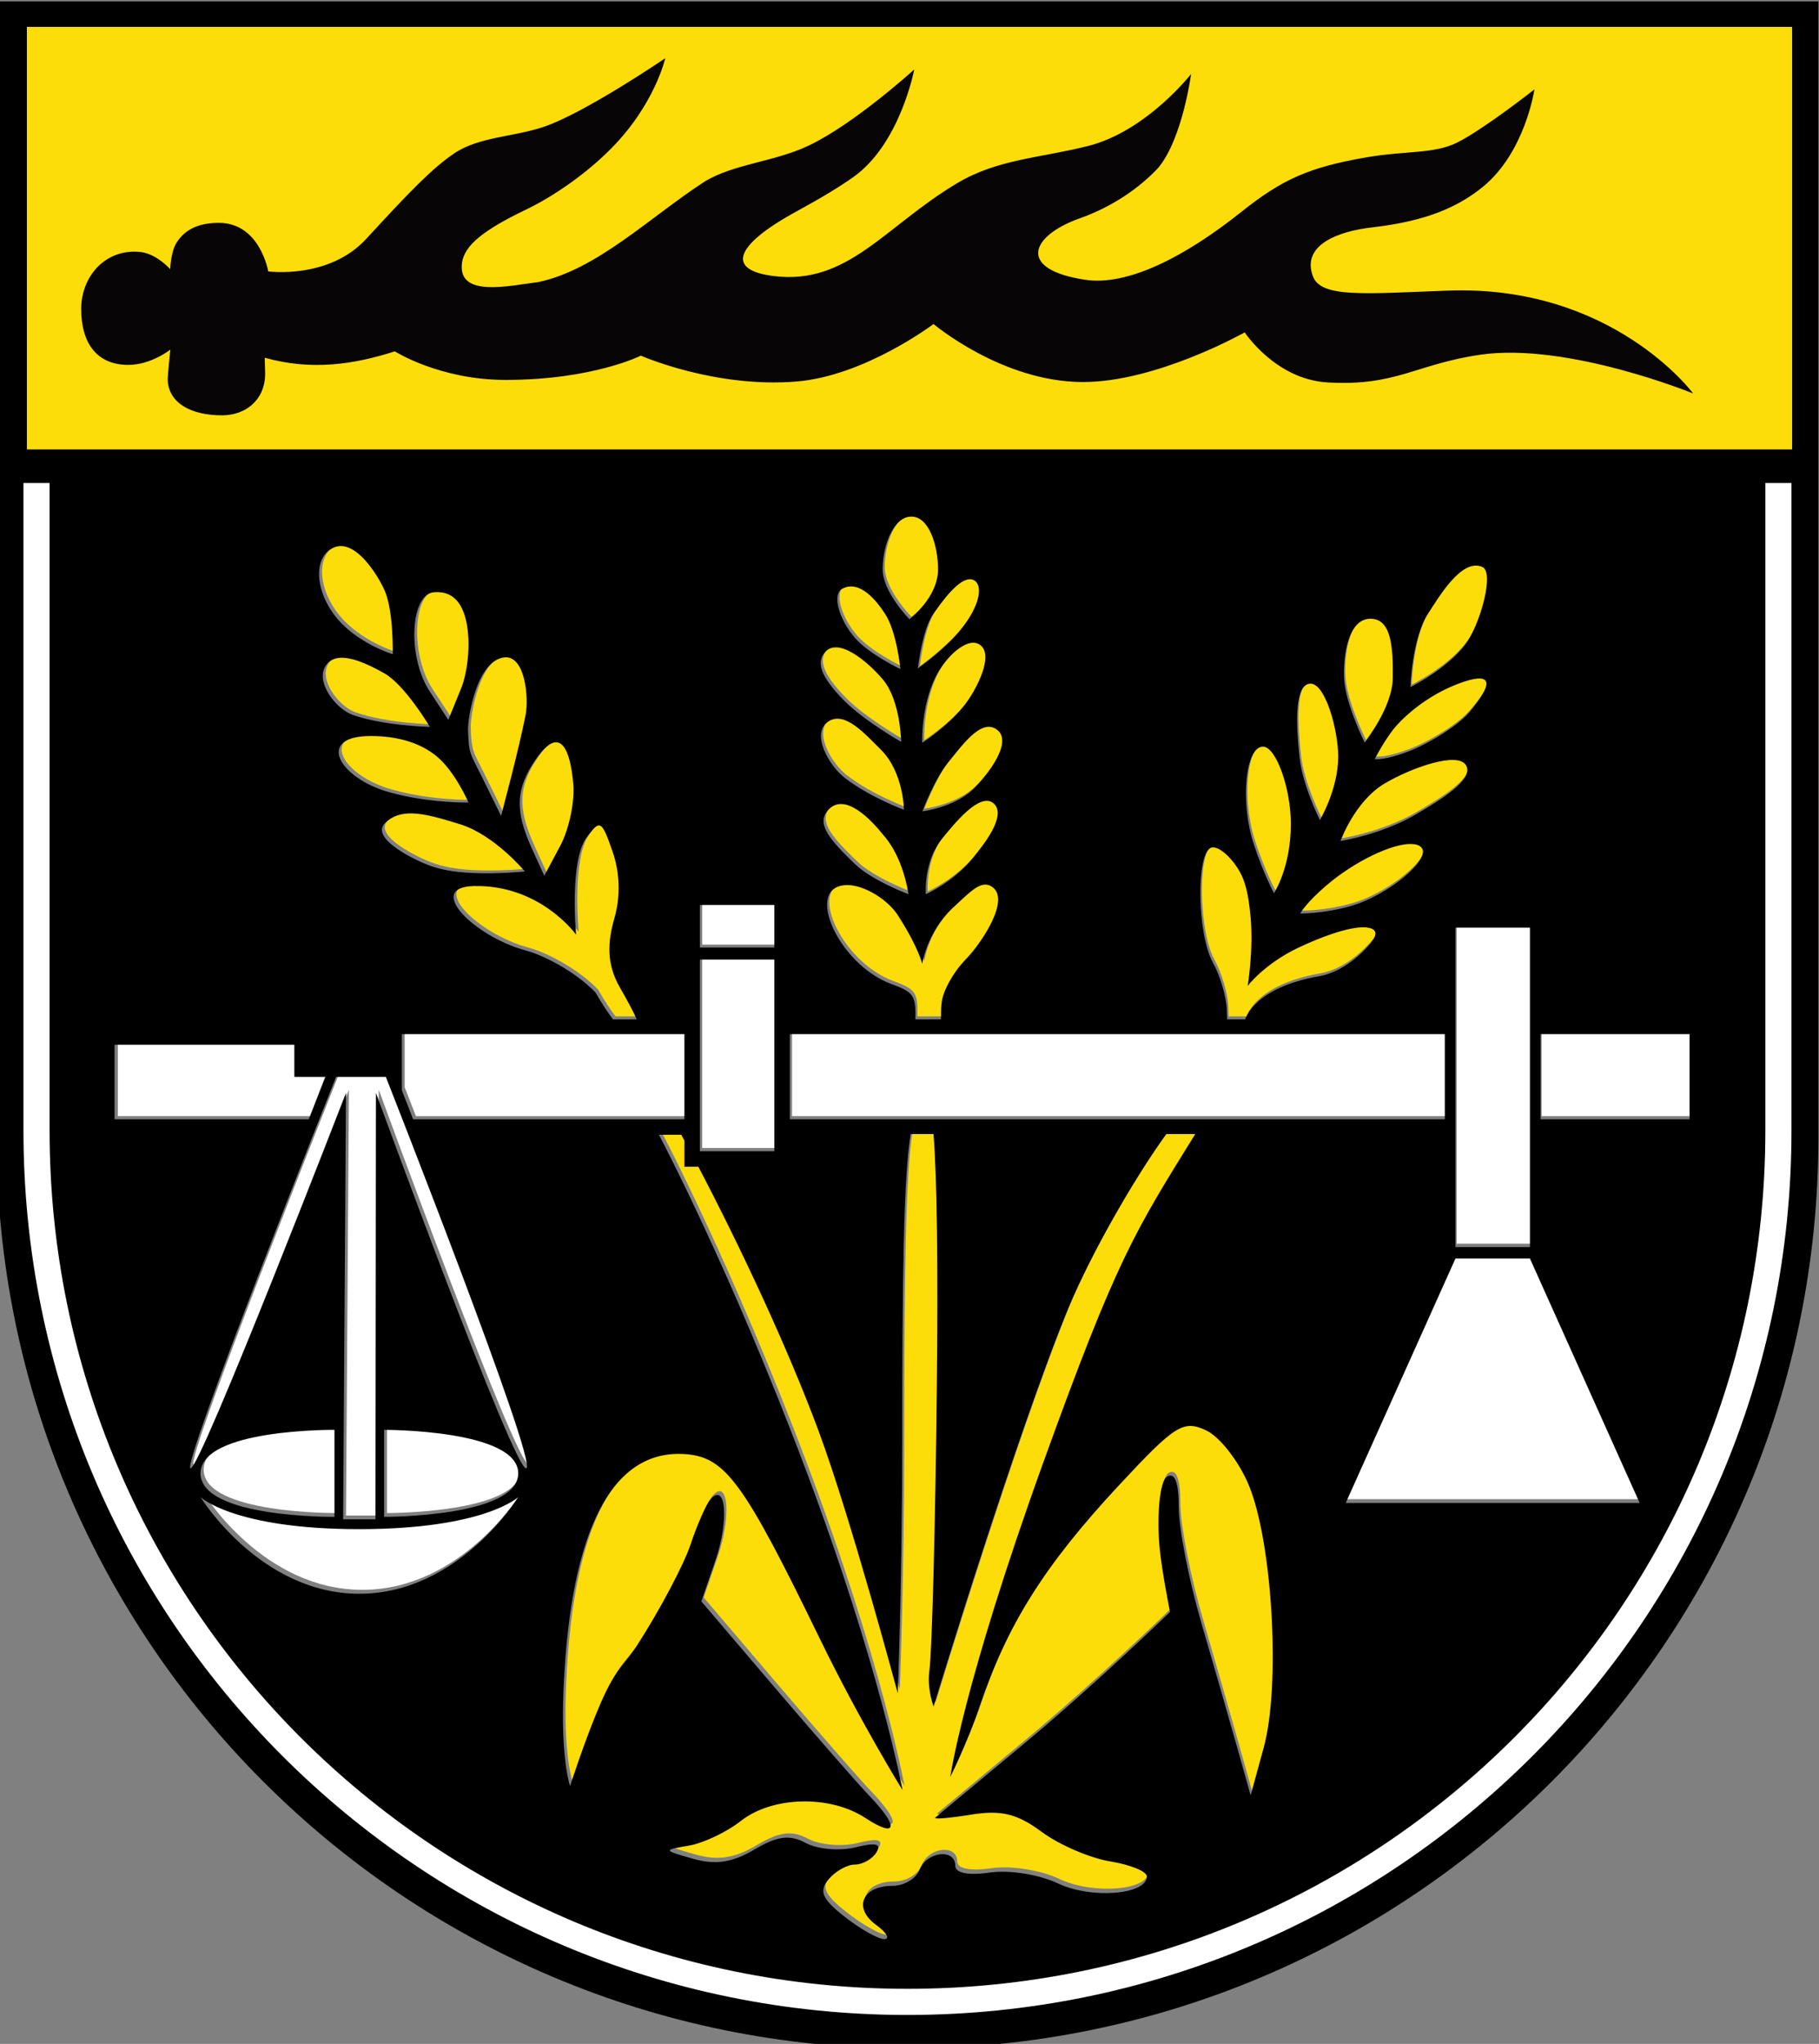 <?xml version="1.0" encoding="UTF-8" standalone="no"?>
<!-- Created with Inkscape (http://www.inkscape.org/) -->

<svg
   width="107.421mm"
   height="120.65mm"
   viewBox="0 0 107.421 120.65"
   version="1.1"
   id="svg8"
   inkscape:version="1.1.1 (3bf5ae0d25, 2021-09-20)"
   sodipodi:docname="Wappen_Stuttgart-Zazenhausen.svg"
   xmlns:inkscape="http://www.inkscape.org/namespaces/inkscape"
   xmlns:sodipodi="http://sodipodi.sourceforge.net/DTD/sodipodi-0.dtd"
   xmlns="http://www.w3.org/2000/svg"
   xmlns:svg="http://www.w3.org/2000/svg"
   xmlns:rdf="http://www.w3.org/1999/02/22-rdf-syntax-ns#"
   xmlns:cc="http://creativecommons.org/ns#"
   xmlns:dc="http://purl.org/dc/elements/1.1/">
  <rect x="0" y="0" width="107.421" height="120.65" fill="#808080" stroke="none"/>
  <defs
     id="defs2" />
  <sodipodi:namedview
     id="base"
     pagecolor="#ffffff"
     bordercolor="#666666"
     borderopacity="1.0"
     inkscape:pageopacity="0.0"
     inkscape:pageshadow="2"
     inkscape:zoom="1.4984676"
     inkscape:cx="272.27817"
     inkscape:cy="255.26078"
     inkscape:document-units="mm"
     inkscape:current-layer="layer1"
     showgrid="false"
     inkscape:window-width="1920"
     inkscape:window-height="1017"
     inkscape:window-x="-8"
     inkscape:window-y="-8"
     inkscape:window-maximized="1"
     fit-margin-top="0"
     fit-margin-left="0"
     fit-margin-right="0"
     fit-margin-bottom="0"
     inkscape:pagecheckerboard="0" />
  <g
     inkscape:label="Ebene 1"
     inkscape:groupmode="layer"
     id="layer1"
     transform="translate(129.727,-53.006)">
    <rect
       style="opacity:1;fill:#cccccc;fill-opacity:1;stroke:none;stroke-width:1.058;stroke-miterlimit:4;stroke-dasharray:none;stroke-opacity:1;paint-order:markers fill stroke"
       id="rect4795"
       width="6.13"
       height="0.629"
       x="78.47"
       y="276.589" />
    <rect
       style="opacity:1;fill:#cccccc;fill-opacity:1;stroke:none;stroke-width:1.058;stroke-miterlimit:4;stroke-dasharray:none;stroke-opacity:1;paint-order:markers fill stroke"
       id="rect4795-4"
       width="27.933"
       height="0.629"
       x="78.47"
       y="272.329" />
    <g
       id="g963">
      <path
         inkscape:connector-curvature="0"
         id="path914"
         d="m -75.786,83.369 c -1.057,0 -1.694,1.698 -1.694,3.103 0,1.347 1.581,2.946 1.581,2.946 0,0 1.684,-1.266 1.684,-2.946 2e-6,-1.354 -0.514,-3.103 -1.571,-3.103 z"
         style="opacity:1;fill:#fcdd09;fill-opacity:1;stroke:none;stroke-width:1.058;stroke-miterlimit:4;stroke-dasharray:none;stroke-opacity:1;paint-order:markers fill stroke" />
      <path
         inkscape:connector-curvature="0"
         id="path912"
         d="m -109.432,85.106 c -0.119,7.94e-4 -0.238,0.022 -0.356,0.066 -1.392,0.524 -1.175,2.911 0.44,4.526 1.267,1.267 2.983,1.78 2.983,1.78 0,0 0.054,-2.518 -0.469,-3.732 -0.33,-0.764 -1.451,-2.647 -2.597,-2.64 z"
         style="opacity:1;fill:#fcdd09;fill-opacity:1;stroke:none;stroke-width:1.058;stroke-miterlimit:4;stroke-dasharray:none;stroke-opacity:1;paint-order:markers fill stroke" />
      <path
         inkscape:connector-curvature="0"
         id="path910"
         d="m -42.471,86.256 c -1.105,-0.03 -2.246,1.903 -2.845,2.822 -0.966,1.482 -1.044,4.34 -1.044,4.34 0,0 2.436,-1.199 3.435,-2.807 0.709,-1.14 1.522,-3.968 0.795,-4.279 -0.113,-0.048 -0.227,-0.072 -0.341,-0.075 z"
         style="opacity:1;fill:#fcdd09;fill-opacity:1;stroke:none;stroke-width:1.058;stroke-miterlimit:4;stroke-dasharray:none;stroke-opacity:1;paint-order:markers fill stroke" />
      <path
         inkscape:connector-curvature="0"
         id="path908"
         d="m -72.325,87.061 c -0.511,-0.008 -1.242,0.698 -2.167,2.033 -0.663,0.957 -0.912,3.223 -0.912,3.223 0,0 1.336,-0.922 2.359,-2.083 1.465,-1.707 1.489,-3.018 0.819,-3.163 -0.032,-0.007 -0.065,-0.011 -0.099,-0.011 z"
         style="opacity:1;fill:#fcdd09;fill-opacity:1;stroke:none;stroke-width:1.058;stroke-miterlimit:4;stroke-dasharray:none;stroke-opacity:1;paint-order:markers fill stroke" />
      <path
         inkscape:connector-curvature="0"
         id="path906"
         d="m -79.292,87.487 c -0.186,-0.009 -0.376,0.03 -0.567,0.132 -0.617,0.328 -0.202,1.8 0.745,2.896 0.827,0.957 2.683,1.843 2.683,1.843 0,0 -0.211,-2.175 -0.893,-3.238 -0.423,-0.66 -1.161,-1.596 -1.968,-1.633 z"
         style="opacity:1;fill:#fcdd09;fill-opacity:1;stroke:none;stroke-width:1.058;stroke-miterlimit:4;stroke-dasharray:none;stroke-opacity:1;paint-order:markers fill stroke" />
      <path
         inkscape:connector-curvature="0"
         id="path904"
         d="m -103.632,87.823 c -0.098,-0.006 -0.202,-0.004 -0.312,0.006 -1.402,0.128 -1.567,3.822 -0.243,5.842 l 1.097,1.675 0.743,-1.818 c 0.409,-1 0.476,-2.318 0.442,-2.974 -0.045,-0.87 -0.254,-2.644 -1.727,-2.731 z"
         style="opacity:1;fill:#fcdd09;fill-opacity:1;stroke:none;stroke-width:1.058;stroke-miterlimit:4;stroke-dasharray:none;stroke-opacity:1;paint-order:markers fill stroke" />
      <path
         inkscape:connector-curvature="0"
         id="path902"
         d="m -48.754,89.389 c -1.294,0.037 -1.602,2.239 -1.515,3.594 0.093,1.444 1.21,3.706 1.21,3.706 0,0 1.641,-2.068 1.658,-3.815 0.017,-1.746 -0.059,-3.522 -1.353,-3.485 z"
         style="opacity:1;fill:#fcdd09;fill-opacity:1;stroke:none;stroke-width:1.058;stroke-miterlimit:4;stroke-dasharray:none;stroke-opacity:1;paint-order:markers fill stroke" />
      <path
         inkscape:connector-curvature="0"
         id="path900"
         d="m -72.114,90.804 c -0.757,-0.023 -1.796,1.059 -2.279,2.078 -0.843,1.777 -0.752,3.818 -0.752,3.818 0,0 1.793,-1.149 2.71,-2.518 0.744,-1.111 1.487,-2.824 0.626,-3.297 -0.094,-0.052 -0.197,-0.078 -0.305,-0.081 z"
         style="opacity:1;fill:#fcdd09;fill-opacity:1;stroke:none;stroke-width:1.058;stroke-miterlimit:4;stroke-dasharray:none;stroke-opacity:1;paint-order:markers fill stroke" />
      <path
         inkscape:connector-curvature="0"
         id="path898"
         d="m -80.205,91.077 c -0.294,-0.01 -0.553,0.097 -0.746,0.369 -0.363,0.512 -0.282,1.276 1.22,2.787 1.145,1.152 3.342,2.413 3.342,2.413 0,0 -0.03,-2.442 -1.083,-3.685 -0.66,-0.78 -1.853,-1.855 -2.734,-1.884 z"
         style="opacity:1;fill:#fcdd09;fill-opacity:1;stroke:none;stroke-width:1.058;stroke-miterlimit:4;stroke-dasharray:none;stroke-opacity:1;paint-order:markers fill stroke" />
      <path
         inkscape:connector-curvature="0"
         id="path896"
         d="m -99.673,91.662 c -0.036,-0.001 -0.072,0.001 -0.11,0.005 -1.636,0.179 -2.166,3.561 -2.144,4.283 0.044,1.441 0.141,1.385 0.801,2.726 l 1.148,2.331 0.57,-2.196 c 0.314,-1.208 0.709,-2.902 0.88,-3.765 0.187,-1.059 -0.044,-3.36 -1.145,-3.384 z"
         style="opacity:1;fill:#fcdd09;fill-opacity:1;stroke:none;stroke-width:1.058;stroke-miterlimit:4;stroke-dasharray:none;stroke-opacity:1;paint-order:markers fill stroke" />
      <path
         inkscape:connector-curvature="0"
         id="path894"
         d="m -109.371,91.689 c -0.37,0.001 -0.694,0.117 -0.914,0.418 -0.711,0.973 0.572,2.607 1.565,2.952 1.855,0.646 4.544,0.704 4.544,0.704 0,0 -1.474,-2.484 -2.695,-3.163 -0.647,-0.36 -1.686,-0.913 -2.5,-0.911 z"
         style="opacity:1;fill:#fcdd09;fill-opacity:1;stroke:none;stroke-width:1.058;stroke-miterlimit:4;stroke-dasharray:none;stroke-opacity:1;paint-order:markers fill stroke" />
      <path
         inkscape:connector-curvature="0"
         id="path892"
         d="m -42.25,92.911 v 0.002 c -0.044,-0.004 -0.092,-0.004 -0.143,0 -0.275,0.019 -0.661,0.121 -1.156,0.31 -1.37,0.521 -2.668,1.412 -3.614,2.442 -0.638,0.7 -1.305,1.992 -1.305,1.992 0,0 0.522,0.124 2.088,-0.485 1.298,-0.524 2.853,-1.53 3.457,-2.236 1.111,-1.299 1.329,-1.99 0.672,-2.025 z"
         style="opacity:1;fill:#fcdd09;fill-opacity:1;stroke:none;stroke-width:1.058;stroke-miterlimit:4;stroke-dasharray:none;stroke-opacity:1;paint-order:markers fill stroke" />
      <path
         inkscape:connector-curvature="0"
         id="path890"
         d="m -52.244,93.214 c -0.029,-5.29e-4 -0.058,0.002 -0.087,0.007 -0.934,0.166 -0.741,2.712 -0.566,4.355 0.174,1.643 1.201,3.679 1.201,3.679 0,0 1.076,-1.822 1.077,-3.736 0.001,-1.513 -0.73,-4.284 -1.625,-4.305 z"
         style="opacity:1;fill:#fcdd09;fill-opacity:1;stroke:none;stroke-width:1.058;stroke-miterlimit:4;stroke-dasharray:none;stroke-opacity:1;paint-order:markers fill stroke" />
      <path
         inkscape:connector-curvature="0"
         id="path888"
         d="m -80.132,95.28 c -0.2,-0.003 -0.394,0.053 -0.58,0.184 -1.011,0.719 0.088,2.605 1.002,3.307 1.51,1.159 3.488,1.874 3.488,1.874 0,0 -0.028,-2.235 -1.376,-3.554 -0.711,-0.696 -1.669,-1.799 -2.534,-1.811 z"
         style="opacity:1;fill:#fcdd09;fill-opacity:1;stroke:none;stroke-width:1.058;stroke-miterlimit:4;stroke-dasharray:none;stroke-opacity:1;paint-order:markers fill stroke" />
      <path
         inkscape:connector-curvature="0"
         id="path886"
         d="m -71.225,95.756 c -0.782,0.002 -1.659,1.193 -2.431,2.15 -0.775,0.959 -1.482,2.834 -1.482,2.834 0,0 1.868,-0.226 2.99,-1.297 0.792,-0.756 2.557,-2.974 1.252,-3.611 -0.107,-0.052 -0.217,-0.076 -0.329,-0.076 z"
         style="opacity:1;fill:#fcdd09;fill-opacity:1;stroke:none;stroke-width:1.058;stroke-miterlimit:4;stroke-dasharray:none;stroke-opacity:1;paint-order:markers fill stroke" />
      <path
         inkscape:connector-curvature="0"
         id="path884"
         d="m -107.668,96.301 c -3.274,0 -1.882,2.487 1.106,3.315 2.381,0.659 4.663,0.604 4.663,0.604 0,0 -0.795,-1.835 -1.879,-2.724 -0.958,-0.786 -2.278,-1.194 -3.89,-1.194 z"
         style="opacity:1;fill:#fcdd09;fill-opacity:1;stroke:none;stroke-width:1.058;stroke-miterlimit:4;stroke-dasharray:none;stroke-opacity:1;paint-order:markers fill stroke" />
      <path
         inkscape:connector-curvature="0"
         id="path882"
         d="m -96.763,96.671 c -0.32,0.016 -0.705,0.339 -1.148,0.972 -1.207,1.723 -1.274,3.047 -0.267,5.257 l 0.746,1.638 0.943,-1.765 c 0.518,-0.971 0.864,-2.612 0.769,-3.647 -0.152,-1.657 -0.509,-2.481 -1.043,-2.454 z"
         style="opacity:1;fill:#fcdd09;fill-opacity:1;stroke:none;stroke-width:1.058;stroke-miterlimit:4;stroke-dasharray:none;stroke-opacity:1;paint-order:markers fill stroke" />
      <path
         inkscape:connector-curvature="0"
         id="path880"
         d="m -55.051,96.928 c -1.049,0 -1.358,3.249 -0.56,5.702 0.584,1.794 1.206,2.935 1.206,2.935 0,0 0.994,-1.51 0.994,-4.086 0,-2.1 -0.878,-4.552 -1.64,-4.552 z"
         style="opacity:1;fill:#fcdd09;fill-opacity:1;stroke:none;stroke-width:1.058;stroke-miterlimit:4;stroke-dasharray:none;stroke-opacity:1;paint-order:markers fill stroke" />
      <path
         inkscape:connector-curvature="0"
         id="path878"
         d="m -43.809,97.712 c -1.043,-0.038 -2.871,0.68 -4.05,1.372 -1.781,1.044 -2.63,3.404 -2.63,3.404 0,0 2.415,-0.376 4.416,-1.548 1.483,-0.868 3.476,-2.071 2.994,-2.909 -0.12,-0.21 -0.381,-0.306 -0.729,-0.319 z"
         style="opacity:1;fill:#fcdd09;fill-opacity:1;stroke:none;stroke-width:1.058;stroke-miterlimit:4;stroke-dasharray:none;stroke-opacity:1;paint-order:markers fill stroke" />
      <path
         inkscape:connector-curvature="0"
         id="path876"
         d="m -71.276,100.124 c -0.856,-0.084 -2.125,1.525 -2.688,2.209 -1.131,1.375 -0.969,3.291 -0.969,3.291 0,0 1.636,-0.723 2.779,-2.134 0.566,-0.698 2.034,-2.508 1.216,-3.218 -0.102,-0.089 -0.216,-0.136 -0.338,-0.148 z"
         style="opacity:1;fill:#fcdd09;fill-opacity:1;stroke:none;stroke-width:1.058;stroke-miterlimit:4;stroke-dasharray:none;stroke-opacity:1;paint-order:markers fill stroke" />
      <path
         inkscape:connector-curvature="0"
         id="path874"
         d="m -79.89,100.309 c -0.306,-0.014 -0.597,0.099 -0.847,0.4 -0.675,0.813 0.232,1.784 1.602,3.118 1.024,0.997 3.181,1.797 3.181,1.797 -0.201,-1.208 -0.658,-2.556 -1.496,-3.5 -0.475,-0.599 -1.524,-1.773 -2.441,-1.815 z"
         style="opacity:1;fill:#fcdd09;fill-opacity:1;stroke:none;stroke-width:1.058;stroke-miterlimit:4;stroke-dasharray:none;stroke-opacity:1;paint-order:markers fill stroke" />
      <path
         inkscape:connector-curvature="0"
         id="path872"
         d="m -105.239,100.862 c -0.625,-0.012 -1.156,0.143 -1.58,0.569 -0.924,0.931 1.909,2.245 2.582,2.486 0.677,0.256 1.489,0.4 2.489,0.452 1.553,0.08 3.174,-0.086 3.174,-0.086 0,0 -1.791,-2.155 -3.82,-2.782 -1.083,-0.335 -2.041,-0.624 -2.844,-0.639 z"
         style="opacity:1;fill:#fcdd09;fill-opacity:1;stroke:none;stroke-width:1.058;stroke-miterlimit:4;stroke-dasharray:none;stroke-opacity:1;paint-order:markers fill stroke" />
      <path
         inkscape:connector-curvature="0"
         id="path870"
         d="m -94.196,101.571 c -0.184,-0.015 -0.398,0.241 -0.744,0.714 -1.02,1.396 -0.614,5.723 -0.614,5.723 -2e-6,0 -2.104,-2.948 -6.019,-2.865 -2.917,0.062 0.01,2.976 3.057,3.8 1.329,0.36 3.177,1.474 4.107,2.477 0.421,0.719 0.756,1.222 1.029,1.58 h 1.402 c -0.162,-0.373 -0.463,-0.955 -0.994,-1.879 -0.811,-1.41 -0.72,-2.7 -0.32,-4.097 0.365,-1.272 0.323,-2.671 -0.118,-3.935 -0.359,-1.031 -0.548,-1.498 -0.785,-1.518 z"
         style="opacity:1;fill:#fcdd09;fill-opacity:1;stroke:none;stroke-width:1.058;stroke-miterlimit:4;stroke-dasharray:none;stroke-opacity:1;paint-order:markers fill stroke" />
      <path
         inkscape:connector-curvature="0"
         id="path868"
         d="m -46.315,102.662 c -1.123,-0.024 -3.317,1.003 -5.004,2.447 -1.228,1.051 -1.54,1.65 -1.54,1.65 0,0 1.334,0.021 2.94,-0.425 2.218,-0.616 4.86,-2.809 4.19,-3.479 -0.125,-0.126 -0.327,-0.186 -0.587,-0.192 z"
         style="opacity:1;fill:#fcdd09;fill-opacity:1;stroke:none;stroke-width:1.058;stroke-miterlimit:4;stroke-dasharray:none;stroke-opacity:1;paint-order:markers fill stroke" />
      <path
         inkscape:connector-curvature="0"
         id="path866"
         d="m -58.025,102.863 c -0.052,0.004 -0.099,0.017 -0.141,0.043 -0.856,0.529 -0.743,5.144 0.167,6.769 0.422,0.754 0.789,2.006 0.814,2.783 l 0.018,0.542 h 1.067 c 0,0 0.465,-1.864 4.366,-2.545 1.407,-0.246 2.556,-1.376 3.034,-1.951 0.525,-0.632 0.256,-0.912 -0.4,-0.929 -0.915,-0.023 -2.531,0.56 -3.908,1.219 -1.959,0.937 -2.949,2.233 -2.949,2.233 0,0 0.351,-2.105 0.171,-4.058 -0.122,-1.328 -0.299,-2.173 -0.781,-2.909 -0.481,-0.734 -1.092,-1.222 -1.458,-1.196 z"
         style="opacity:1;fill:#fcdd09;fill-opacity:1;stroke:none;stroke-width:1.058;stroke-miterlimit:4;stroke-dasharray:none;stroke-opacity:1;paint-order:markers fill stroke" />
      <path
         inkscape:connector-curvature="0"
         id="path864"
         d="m -71.475,105.058 c -0.525,0.038 -1.114,0.682 -1.94,1.439 -1.463,1.426 -1.732,3.229 -1.732,3.229 0,0 -0.235,-0.974 -1.325,-2.68 -0.597,-1.082 -2.101,-1.96 -3.077,-1.96 -2.641,0 -0.565,4.68 2.586,5.832 1.327,0.486 1.443,0.693 1.413,2.083 h 1.507 c 0.017,-0.247 -0.019,-0.571 0.041,-0.97 0.05,-0.667 0.675,-1.797 1.388,-2.51 0.804,-0.813 2.857,-3.709 1.475,-4.395 -0.077,-0.038 -0.154,-0.06 -0.233,-0.067 -0.034,-0.003 -0.069,-0.004 -0.104,-5.3e-4 z"
         style="opacity:1;fill:#fcdd09;fill-opacity:1;stroke:none;stroke-width:1.058;stroke-miterlimit:4;stroke-dasharray:none;stroke-opacity:1;paint-order:markers fill stroke" />
      <path
         inkscape:connector-curvature="0"
         id="path862"
         d="m -88.257,106.259 v 2.506 h 4.392 v -2.506 z"
         style="opacity:1;fill:#ffffff;fill-opacity:1;stroke:none;stroke-width:1.058;stroke-miterlimit:4;stroke-dasharray:none;stroke-opacity:1;paint-order:markers fill stroke" />
      <path
         inkscape:connector-curvature="0"
         id="path860"
         d="m -43.707,107.594 v 18.824 h 4.392 v -18.824 z"
         style="opacity:1;fill:#ffffff;fill-opacity:1;stroke:none;stroke-width:1.058;stroke-miterlimit:4;stroke-dasharray:none;stroke-opacity:1;paint-order:markers fill stroke" />
      <path
         inkscape:connector-curvature="0"
         id="path858"
         d="m -88.257,109.477 v 4.392 1.255 5.647 h 2.196 2.196 v -5.647 -1.255 -4.392 h -2.196 z"
         style="opacity:1;fill:#ffffff;fill-opacity:1;stroke:none;stroke-width:1.058;stroke-miterlimit:4;stroke-dasharray:none;stroke-opacity:1;paint-order:markers fill stroke" />
      <path
         inkscape:connector-curvature="0"
         id="path856"
         d="m -105.827,113.87 v 3.317 l 0.662,1.703 h 15.995 v -5.02 h -7.404 z"
         style="opacity:1;fill:#ffffff;fill-opacity:1;stroke:none;stroke-width:1.058;stroke-miterlimit:4;stroke-dasharray:none;stroke-opacity:1;paint-order:markers fill stroke" />
      <path
         inkscape:connector-curvature="0"
         id="path854"
         d="m -82.953,113.87 v 5.02 h 0.343 38.276 v -5.02 h -9.501 -28.775 z"
         style="opacity:1;fill:#ffffff;fill-opacity:1;stroke:none;stroke-width:1.058;stroke-miterlimit:4;stroke-dasharray:none;stroke-opacity:1;paint-order:markers fill stroke" />
      <path
         inkscape:connector-curvature="0"
         id="path852"
         d="m -38.688,113.87 v 5.02 h 8.785 v -5.02 z"
         style="opacity:1;fill:#ffffff;fill-opacity:1;stroke:none;stroke-width:1.058;stroke-miterlimit:4;stroke-dasharray:none;stroke-opacity:1;paint-order:markers fill stroke" />
      <path
         inkscape:connector-curvature="0"
         id="path850"
         d="m -122.768,114.497 v 4.392 h 11.45 l 0.975,-2.5 h -1.825 v -1.892 z"
         style="opacity:1;fill:#ffffff;fill-opacity:1;stroke:none;stroke-width:1.058;stroke-miterlimit:4;stroke-dasharray:none;stroke-opacity:1;paint-order:markers fill stroke" />
      <path
         inkscape:connector-curvature="0"
         id="path848"
         d="m -109.706,116.389 c 0,0 -9.125,22.886 -8.586,23.067 0.54,0.181 9.169,-22.124 9.169,-22.124 l -0.17,25.133 h 1.907 l 0.027,-25.133 c 0,0 8.204,22.466 8.872,22.124 0.668,-0.342 -8.288,-23.067 -8.288,-23.067 z"
         style="opacity:1;fill:#ffffff;fill-opacity:1;stroke:none;stroke-width:1.058;stroke-miterlimit:4;stroke-dasharray:none;stroke-opacity:1;paint-order:markers fill stroke" />
      <path
         inkscape:connector-curvature="0"
         id="path846"
         d="m -75.832,119.76 c -0.412,2.607 -0.49,8.129 -0.495,18.215 -0.005,8.254 -0.263,14.745 -0.263,14.745 0,0 -2.76,-10.318 -4.669,-15.463 -1.814,-4.889 -4.617,-10.86 -7.089,-15.573 h -0.822 v -0.912 -0.625 c -0.061,-0.113 -0.125,-0.235 -0.185,-0.345 h -1.316 c 0,0 4.193,7.895 8.61,19.615 4.418,11.719 5.748,19.004 5.748,19.004 2e-6,0 -2.495,-4.024 -4.885,-8.942 -4.465,-9.186 -5.548,-10.675 -7.897,-10.854 -4.309,-0.33 -6.784,4.402 -7.199,13.762 -0.187,4.216 0.381,5.797 0.381,5.797 0,-1e-5 0.928,-2.882 1.83,-4.943 0.903,-2.061 1.406,-2.225 2.105,-3.312 1.339,-2.082 2.762,-4.765 3.163,-5.961 0.4,-1.196 0.934,-2.406 1.186,-2.688 0.915,-1.023 1.096,1.258 0.287,3.612 l -0.829,2.412 4.338,5.089 c 2.386,2.798 4.908,5.682 5.604,6.409 1.739,1.815 1.59,2.487 -0.281,1.261 -2.081,-1.363 -5.476,-1.28 -7.332,0.18 -0.834,0.656 -2.214,1.311 -3.065,1.455 -1.536,0.26 -1.534,0.266 0.258,0.777 1.303,0.372 2.303,0.221 3.596,-0.543 1.371,-0.81 2.085,-0.9 3.045,-0.387 0.69,0.369 2.007,0.482 2.929,0.251 1.18,-0.296 1.544,-0.209 1.231,0.298 -0.244,0.395 -0.817,0.72 -1.272,0.72 -0.455,0 -1.155,0.394 -1.555,0.876 -0.577,0.695 -0.378,1.151 0.95,2.196 0.922,0.725 1.974,1.319 2.339,1.319 0.365,0 0.143,-0.381 -0.494,-0.846 -1.355,-0.991 -0.802,-2.291 0.974,-2.291 0.681,0 1.4,-0.423 1.598,-0.941 0.417,-1.088 2.109,-1.283 2.109,-0.243 0,0.431 0.78,0.584 2.039,0.399 1.137,-0.167 2.913,0.116 4.013,0.641 1.955,0.932 5.243,0.673 5.243,-0.413 0,-0.293 -0.972,-0.691 -2.161,-0.884 -1.188,-0.193 -3.005,-0.976 -4.039,-1.74 -1.461,-1.08 -2.393,-1.305 -4.193,-1.013 -1.273,0.206 -2.208,0.283 -2.079,0.17 0.129,-0.113 2.451,-2.045 5.159,-4.293 4.28,-3.551 8.678,-7.826 8.678,-7.826 0,0 -0.476,-2.361 -0.611,-3.766 -0.178,-1.856 -7.94e-4,-3.938 0.427,-4.203 0.464,-0.287 0.7,0.32 0.7,1.808 0,1.233 0.596,4.285 1.325,6.783 0.729,2.498 1.683,5.812 2.119,7.365 l 0.794,2.824 0.773,-2.824 c 0.998,-3.644 0.52,-12.068 -0.876,-15.445 -0.587,-1.42 -1.729,-2.883 -2.54,-3.253 -1.339,-0.61 -1.812,-0.31 -5.143,3.269 -4.38,4.707 -6.581,8.21 -8.223,13.087 -0.67,1.99 -1.7,4.078 -1.7,4.078 0,0 0.75,-5.409 5.466,-18.482 4.371,-12.12 5.39,-13.592 8.987,-19.405 h -1.716 c -1.857,2.567 -4.388,6.941 -5.778,10.257 -3.114,7.579 -7.943,23.48 -7.943,23.48 0,0 -0.399,-1.013 -0.246,-2.135 0.153,-1.122 0.35,-8.604 0.437,-16.628 0.078,-7.167 0.014,-12.354 -0.196,-14.974 z"
         style="opacity:1;fill:#fcdd09;fill-opacity:1;stroke:none;stroke-width:1.058;stroke-miterlimit:4;stroke-dasharray:none;stroke-opacity:1;paint-order:markers fill stroke" />
      <path
         inkscape:connector-curvature="0"
         id="path844"
         d="m -43.707,127.096 -6.47,14.406 h 6.47 4.392 6.47 l -6.47,-14.406 z"
         style="opacity:1;fill:#ffffff;fill-opacity:1;stroke:none;stroke-width:1.058;stroke-miterlimit:4;stroke-dasharray:none;stroke-opacity:1;paint-order:markers fill stroke" />
      <path
         inkscape:connector-curvature="0"
         id="path842"
         d="m -109.802,137.192 c 0,0 -7.898,-0.072 -7.898,2.564 0,2.636 7.898,2.564 7.898,2.564 z"
         style="opacity:1;fill:#ffffff;fill-opacity:1;stroke:none;stroke-width:1.058;stroke-miterlimit:4;stroke-dasharray:none;stroke-opacity:1;paint-order:markers fill stroke" />
      <path
         inkscape:connector-curvature="0"
         id="path840"
         d="m -106.875,137.192 v 5.128 c 0,0 7.908,0.025 7.908,-2.564 0,-2.589 -7.908,-2.564 -7.908,-2.564 z"
         style="opacity:1;fill:#ffffff;fill-opacity:1;stroke:none;stroke-width:1.058;stroke-miterlimit:4;stroke-dasharray:none;stroke-opacity:1;paint-order:markers fill stroke" />
      <path
         inkscape:connector-curvature="0"
         id="rect835"
         d="m -117.699,141.155 c 0,0 3.493,5.697 9.366,5.697 5.873,0 9.366,-5.697 9.366,-5.697 0,0 -1.968,1.885 -9.366,1.889 -7.398,0.003 -9.366,-1.889 -9.366,-1.889 z"
         style="opacity:1;fill:#ffffff;fill-opacity:1;stroke:none;stroke-width:1.058;stroke-miterlimit:4;stroke-dasharray:none;stroke-opacity:1;paint-order:markers fill stroke" />
      <path
         sodipodi:nodetypes="ccsssccczscszcccsccsscssccsscscssssccccszzcszscsssccccccsccsccccssscssscccccccszsczzsscsssscsscsscccccccsccscsczscszzscszcsssccccccccccsccccsccccccsccccscsccsccccccccccccccscccccccccccccccccccccccccccccccccccccccccccccccccccccccccccccccccccccscccscccccscscsccccsccscscsccscccccccccccccccccccccsaccccccsccsccaccsccsccccccccsccccsc"
         inkscape:connector-curvature="0"
         id="path4529"
         d="m -490.307,200.336 v 3 250 c 0,112.12 90.88,203 203,203 112.12,0 203,-90.88 203,-203 v -253 H -490.303 Z m 203.873,114.76 c 3.996,0 5.938,6.61 5.938,11.726 0,6.351 -6.365,11.134 -6.365,11.134 0,0 -5.977,-6.045 -5.977,-11.134 0,-5.311 2.408,-11.726 6.404,-11.726 z m -127.166,6.566 c 4.334,-0.027 8.57,7.091 9.816,9.979 1.979,4.585 1.773,14.104 1.773,14.104 0,0 -6.486,-1.939 -11.273,-6.727 -6.103,-6.103 -6.923,-15.125 -1.662,-17.105 0.447,-0.168 0.897,-0.247 1.346,-0.25 z m 254.369,4.631 c 2.746,1.175 -0.326,11.864 -3.006,16.174 -3.777,6.075 -12.984,10.607 -12.984,10.607 0,0 0.296,-10.801 3.947,-16.402 2.498,-3.832 7.489,-12.327 12.043,-10.379 z m -116.845,14.752 c -3.866,4.388 -8.915,7.871 -8.915,7.871 0,0 0.938,-8.564 3.445,-12.181 3.731,-5.383 6.623,-8.062 8.566,-7.643 2.532,0.546 2.44,5.5 -3.096,11.953 z m -16.174,-4.21 c 2.576,4.017 3.376,12.236 3.376,12.236 0,0 -7.015,-3.35 -10.141,-6.968 -3.579,-4.144 -5.146,-9.704 -2.814,-10.944 3.842,-2.042 7.609,2.604 9.579,5.676 z m -100.61,-4.882 c 6.636,-0.607 7.524,6.791 7.705,10.297 0.128,2.479 -0.125,7.46 -1.67,11.24 l -2.809,6.873 -4.146,-6.33 c -5.002,-7.634 -4.378,-21.596 0.92,-22.08 z m 208.593,5.896 c 4.889,-0.139 5.177,6.573 5.115,13.173 -0.062,6.6 -6.266,14.417 -6.266,14.417 0,0 -4.224,-8.549 -4.574,-14.008 -0.329,-5.118 0.836,-13.444 5.725,-13.582 z m -108.54,13.501 c 3.978,4.698 4.091,13.927 4.091,13.927 0,0 -8.305,-4.767 -12.631,-9.12 -5.676,-5.712 -5.983,-8.597 -4.611,-10.534 2.92,-4.119 9.823,1.796 13.151,5.726 z m -83.91,-4.912 c 4.163,0.09 5.037,8.787 4.328,12.789 -0.645,3.261 -2.141,9.665 -3.326,14.23 l -2.154,8.301 -4.338,-8.809 c -2.494,-5.067 -2.861,-4.855 -3.027,-10.303 -0.084,-2.732 1.922,-15.513 8.104,-16.189 0.141,-0.015 0.28,-0.022 0.414,-0.019 z m -36.654,0.104 c 3.078,-0.009 7.004,2.081 9.449,3.441 4.615,2.567 10.188,11.955 10.188,11.955 0,0 -10.165,-0.22 -17.176,-2.66 -3.752,-1.306 -8.601,-7.479 -5.914,-11.158 0.83,-1.136 2.054,-1.574 3.453,-1.578 z m 141.964,-3.037 c 3.255,1.787 0.446,8.262 -2.367,12.461 -3.466,5.174 -10.242,9.517 -10.242,9.517 0,0 -0.344,-7.717 2.844,-14.431 2.09,-4.403 6.917,-9.112 9.766,-7.547 z m 111.722,7.655 c 2.483,0.13 1.658,2.742 -2.541,7.652 -2.283,2.669 -8.162,6.471 -13.066,8.451 -5.921,2.3 -7.893,1.832 -7.893,1.832 0,0 2.522,-4.881 4.932,-7.527 3.574,-3.892 8.48,-7.262 13.658,-9.23 1.871,-0.711 3.33,-1.098 4.369,-1.17 0.195,-0.015 0.376,-0.015 0.541,0 z m -38.102,1.172 c 3.529,-0.629 6.475,10.342 6.471,16.244 -0.005,7.236 -4.072,14.122 -4.072,14.122 0,0 -3.881,-7.693 -4.539,-13.904 -0.658,-6.211 -1.389,-15.833 2.14,-16.462 z m -107.266,8.48 c 3.74,-2.657 8.46,2.911 11.768,6.148 5.094,4.985 5.201,13.434 5.201,13.434 0,0 -7.474,-2.702 -13.181,-7.084 -3.456,-2.654 -7.611,-9.782 -3.788,-12.498 z m 37.098,1.391 c 4.934,2.405 -1.74,10.791 -4.732,13.647 -4.241,4.049 -11.299,4.903 -11.299,4.903 0,0 2.67,-7.087 5.598,-10.712 3.338,-4.133 7.188,-9.419 10.433,-7.838 z m -138.979,1.77 c 6.093,0 11.083,1.539 14.703,4.512 4.095,3.362 7.102,10.297 7.102,10.297 0,0 -8.626,0.21 -17.625,-2.281 -11.292,-3.126 -16.554,-12.527 -4.18,-12.527 z m 41.217,1.398 c 2.019,-0.102 3.367,3.012 3.941,9.273 0.359,3.913 -0.949,10.116 -2.908,13.785 l -3.562,6.67 -2.818,-6.189 c -3.804,-8.35 -3.551,-13.355 1.01,-19.867 1.675,-2.391 3.127,-3.611 4.338,-3.672 z m 157.65,0.973 c 2.882,0 6.198,9.268 6.198,17.204 0,9.733 -3.756,15.441 -3.756,15.441 0,0 -2.352,-4.312 -4.558,-11.092 -3.016,-9.272 -1.849,-21.553 2.115,-21.553 z m 45.244,4.17 c 1.822,3.168 -5.711,7.714 -11.314,10.996 -7.563,4.429 -16.689,5.849 -16.689,5.849 0,0 3.211,-8.92 9.941,-12.865 5.945,-3.485 16.241,-7.148 18.062,-3.98 z m -105.288,8.469 c 3.088,2.684 -2.459,9.523 -4.597,12.163 -4.317,5.332 -10.501,8.064 -10.501,8.064 0,0 -0.612,-7.241 3.662,-12.437 2.43,-2.955 8.348,-10.474 11.437,-7.79 z m -24.612,6.999 c 3.166,3.568 4.894,8.663 5.654,13.228 0,0 -8.153,-3.024 -12.023,-6.792 -5.179,-5.041 -8.608,-8.711 -6.057,-11.784 3.782,-4.555 10.03,2.332 12.426,5.348 z m -105.031,-4.77 c 3.037,0.057 6.658,1.15 10.75,2.414 7.671,2.37 14.439,10.516 14.439,10.516 0,0 -6.125,0.63 -11.996,0.326 -3.778,-0.196 -6.847,-0.739 -9.406,-1.707 -2.544,-0.91 -13.253,-5.879 -9.76,-9.396 1.602,-1.614 3.611,-2.197 5.973,-2.152 z m 41.736,2.68 h 0.002 c 0.896,0.075 1.609,1.842 2.967,5.738 1.664,4.774 1.824,10.065 0.445,14.871 -1.514,5.278 -1.857,10.154 1.209,15.484 2.008,3.491 3.146,5.691 3.758,7.102 h -5.301 c -1.032,-1.353 -2.299,-3.257 -3.889,-5.973 -3.513,-3.79 -10.498,-8.002 -15.521,-9.361 -11.517,-3.116 -22.581,-14.13 -11.555,-14.363 14.799,-0.314 22.75,10.83 22.75,10.83 0,0 -1.535,-16.354 2.322,-21.629 1.307,-1.788 2.116,-2.754 2.812,-2.699 z m 180.969,4.125 c 0.979,0.023 1.743,0.252 2.217,0.727 2.53,2.53 -7.454,10.82 -15.838,13.148 -6.072,1.687 -11.113,1.607 -11.113,1.607 0,0 1.178,-2.264 5.82,-6.234 6.379,-5.456 14.671,-9.34 18.914,-9.248 z m -44.26,0.76 c 1.384,-0.097 3.693,1.749 5.51,4.521 1.824,2.783 2.49,5.978 2.953,10.996 0.681,7.38 -0.646,15.336 -0.646,15.336 0,0 3.743,-4.9 11.146,-8.439 5.204,-2.489 11.313,-4.694 14.77,-4.605 2.483,0.064 3.496,1.121 1.514,3.51 -1.806,2.176 -6.148,6.446 -11.467,7.375 -14.743,2.574 -16.502,9.617 -16.502,9.617 h -4.033 l -0.068,-2.047 c -0.096,-2.935 -1.481,-7.668 -3.076,-10.518 -3.438,-6.14 -3.867,-23.584 -0.631,-25.584 0.156,-0.097 0.334,-0.148 0.531,-0.162 z m -50.832,8.295 c 0.132,-0.01 0.264,-0.009 0.395,0.002 0.298,0.026 0.59,0.108 0.881,0.252 5.222,2.593 -2.537,13.538 -5.576,16.609 -2.696,2.696 -5.056,6.965 -5.246,9.486 -0.229,1.507 -0.091,2.731 -0.156,3.666 h -5.697 c 0.111,-5.252 -0.327,-6.035 -5.342,-7.871 -11.912,-4.355 -19.756,-22.043 -9.775,-22.043 3.688,0 9.374,3.32 11.629,7.408 4.12,6.45 5.008,10.131 5.008,10.131 0,0 1.016,-6.812 6.547,-12.203 3.123,-2.86 5.35,-5.293 7.334,-5.438 z m -63.43,4.539 h 16.6 v 9.473 h -16.6 z m 168.379,5.049 h 16.6 v 71.146 h -16.6 z m -168.379,7.115 h 8.301 8.299 v 16.602 4.744 21.344 h -8.299 -8.301 v -21.344 -4.744 z m -66.404,16.602 H -365 h 27.982 v 18.973 h -60.453 l -2.504,-6.438 z m 86.451,0 h 1.297 108.756 35.908 v 18.973 h -144.664 -1.297 z m 167.303,0 h 33.203 v 18.973 h -33.203 z m -317.785,2.371 h 40.062 v 7.152 h 6.896 l -3.684,9.449 h -43.275 z m 49.369,7.152 h 11.082 c 0,0 33.852,85.888 31.326,87.182 -2.526,1.293 -33.533,-83.619 -33.533,-83.619 l -0.102,94.99 h -7.207 l 0.641,-94.99 c 0,0 -32.617,84.303 -34.656,83.619 -2.04,-0.684 32.449,-87.182 32.449,-87.182 z m 128.029,12.738 h 5.102 c 0.792,9.901 1.034,29.506 0.74,56.594 -0.329,30.326 -1.071,58.607 -1.65,62.846 -0.579,4.239 0.93,8.068 0.93,8.068 0,0 18.253,-60.099 30.021,-88.742 5.255,-12.53 14.823,-29.064 21.84,-38.766 h 6.486 c -13.596,21.972 -17.445,27.535 -33.967,73.342 -17.822,49.411 -20.658,69.854 -20.658,69.854 0,0 3.891,-7.891 6.424,-15.414 6.205,-18.43 14.526,-31.672 31.08,-49.461 12.59,-13.529 14.377,-14.661 19.438,-12.355 3.065,1.397 7.384,6.927 9.602,12.293 5.274,12.764 7.081,44.601 3.311,58.375 l -2.922,10.672 -3,-10.672 c -1.65,-5.87 -5.254,-18.396 -8.01,-27.836 -2.755,-9.44 -5.01,-20.976 -5.01,-25.635 0,-5.623 -0.889,-7.919 -2.645,-6.834 -1.619,1 -2.289,8.869 -1.615,15.885 0.51,5.311 2.311,14.234 2.311,14.234 0,0 -16.62,16.157 -32.797,29.58 -10.238,8.495 -19.012,15.797 -19.5,16.225 -0.488,0.428 3.048,0.14 7.857,-0.641 6.8,-1.104 10.325,-0.254 15.846,3.828 3.905,2.887 10.773,5.847 15.264,6.576 4.491,0.729 8.166,2.231 8.166,3.34 0,4.105 -12.427,5.085 -19.816,1.562 -4.158,-1.982 -10.869,-3.053 -15.166,-2.422 -4.759,0.699 -7.707,0.122 -7.707,-1.508 0,-3.93 -6.395,-3.193 -7.973,0.918 -0.751,1.957 -3.468,3.555 -6.041,3.555 -6.713,0 -8.801,4.916 -3.68,8.66 2.405,1.759 3.243,3.199 1.865,3.199 -1.378,0 -5.354,-2.244 -8.84,-4.986 -5.02,-3.949 -5.769,-5.675 -3.59,-8.301 1.513,-1.823 4.159,-3.312 5.879,-3.312 1.72,0 3.883,-1.226 4.807,-2.721 1.183,-1.915 -0.191,-2.245 -4.652,-1.125 -3.482,0.874 -8.462,0.448 -11.068,-0.947 -3.628,-1.942 -6.327,-1.599 -11.508,1.461 -4.886,2.886 -8.665,3.456 -13.592,2.051 -6.773,-1.932 -6.781,-1.954 -0.975,-2.938 3.218,-0.545 8.43,-3.019 11.584,-5.5 7.015,-5.518 19.847,-5.832 27.711,-0.68 7.069,4.632 7.633,2.092 1.061,-4.768 -2.631,-2.746 -12.162,-13.646 -21.18,-24.223 l -16.396,-19.232 3.135,-9.115 c 3.059,-8.897 2.374,-17.517 -1.084,-13.65 -0.953,1.066 -2.97,5.637 -4.482,10.158 -1.513,4.521 -6.892,14.661 -11.953,22.531 -2.642,4.108 -4.543,4.728 -7.955,12.518 -3.412,7.79 -6.918,18.684 -6.918,18.684 0,0 -2.146,-5.974 -1.439,-21.91 1.567,-35.377 10.924,-53.259 27.209,-52.014 8.877,0.679 12.969,6.303 29.846,41.023 9.035,18.587 18.463,33.795 18.463,33.795 0,0 -5.029,-27.533 -21.727,-71.826 -16.697,-44.294 -32.543,-74.135 -32.543,-74.135 h 4.975 c 0.228,0.418 0.469,0.879 0.699,1.305 v 2.363 3.447 h 3.105 c 9.344,17.814 19.938,40.38 26.795,58.859 7.216,19.448 17.646,58.443 17.646,58.443 0,0 0.974,-24.535 0.992,-55.73 0.021,-38.12 0.314,-58.991 1.871,-68.846 z m 121.416,27.727 h 16.6 l 24.455,54.447 h -24.455 -16.6 -24.455 z m -249.807,38.16 v 19.381 c 0,0 -29.85,0.275 -29.85,-9.689 0,-9.964 29.85,-9.691 29.85,-9.691 z m 11.061,0 c 0,0 29.887,-0.094 29.887,9.691 0,9.785 -29.887,9.689 -29.887,9.689 z M -444.848,533.5 c 0,0 7.439,7.151 35.398,7.141 27.959,-0.015 35.398,-7.141 35.398,-7.141 0,0 -13.203,21.531 -35.398,21.531 -22.196,0 -35.398,-21.531 -35.398,-21.531 z"
         style="fill:#000000;stroke-width:3.78"
         transform="scale(0.265)" />
      <path
         sodipodi:nodetypes="ccccc"
         inkscape:connector-curvature="0"
         id="path4529-1-8"
         d="M -128.139,54.593 H -23.893 V 79.536 H -128.139 Z"
         style="fill:#fcdd09;fill-opacity:1;stroke-width:1" />
      <path
         sodipodi:nodetypes="cccccccscsssscccccccsccccccccscscccsccssccsscccccccccc"
         inkscape:connector-curvature="0"
         id="path4529-1"
         d="m -90.441,56.443 h -2.8e-5 c 0,0 -0.614,2.75 -3.248,5.384 -1.486,1.486 -3.388,2.792 -4.972,3.551 -2.549,1.22 -3.636,2.122 -3.782,3.139 -0.275,2.087 2.774,1.35 4.497,1.141 3.459,-0.721 6.588,-3.828 9.809,-5.919 1.705,-1.054 4.089,-1.165 6.131,-2.122 2.701,-1.266 6.268,-4.509 6.268,-4.509 0,0 -0.824,4.398 -3.609,6.36 -0.816,0.575 -1.874,1.218 -3.307,1.998 -1.906,1.036 -2.989,1.943 -3.169,2.623 -0.163,0.615 0.416,1.044 1.796,1.214 4.384,0.539 6.544,-2.937 10.838,-5.491 2.379,-1.415 4.873,-1.475 7.704,-2.185 3.465,-0.869 6.099,-4.255 6.099,-4.255 0,0 -0.504,3.811 -1.939,5.539 -1.113,1.194 -2.735,2.316 -4.655,2.989 -2.895,1.034 -3.711,3.015 0.347,3.622 2.474,0.37 5.824,-1.309 9.216,-4.01 2.437,-1.941 4.022,-2.633 7.357,-3.214 2.338,-0.407 4.042,-0.191 5.409,-0.888 1.626,-0.829 4.538,-3.127 4.538,-3.127 0,0 -0.535,3.714 -3.055,5.761 -1.41,1.145 -3.275,2.016 -6.516,2.383 -2.021,0.229 -4.193,1.039 -3.512,2.883 0.475,1.287 2.991,1.037 7.96,0.851 9.739,-0.364 14.499,6.073 14.499,6.073 0,0 -7.415,-3.031 -12.559,-2.29 -3.788,0.546 -4.994,1.881 -9.045,1.637 -3.068,-0.185 -4.88,-2.955 -4.88,-2.955 0,0 -5.189,2.932 -9.552,2.932 -4.773,0 -8.826,-3.426 -8.826,-3.426 0,0 -4.037,3.059 -8.085,3.395 -4.833,0.401 -9.199,-1.527 -9.199,-1.527 0,0 -2.838,1.433 -7.982,1.433 -3.902,0 -6.548,-1.686 -6.548,-1.686 -2.416,0.775 -4.92,1.152 -7.681,0.376 0,0 0.025,0.726 0.025,0.941 0,1.52 -1.116,2.459 -2.544,2.459 -1.843,0 -3.158,-0.723 -3.212,-2.097 0,-0.26 0.155,-1.781 0.155,-1.781 0,0 -1.133,0.901 -2.481,0.901 -1.901,0 -2.782,-1.336 -2.782,-3.302 0,-1.966 1.497,-3.633 3.586,-3.351 0.919,0.151 1.671,1.001 1.671,1.001 0,0 0.032,-1.013 0.37,-1.555 0.567,-0.908 1.504,-1.177 2.506,-1.177 2.43,4.3e-5 2.914,2.866 2.914,2.866 0,0 3.574,0.485 5.788,-1.922 2.533,-2.755 3.877,-4.153 5.197,-5.048 1.476,-0.983 3.46,-0.957 5.265,-1.558 2.429,-0.81 7.195,-4.057 7.195,-4.057 z"
         style="fill:#070506;fill-opacity:1;stroke-width:1" />
      <path
         inkscape:connector-curvature="0"
         d="m -484.307,307.615 v 144.242 c 0,108.806 88.194,197 197,197 108.806,0 197,-88.194 197,-197 V 307.615 h -5.822 v 144.242 c 0,105.662 -85.516,191.178 -191.178,191.178 -105.662,0 -191.176,-85.516 -191.176,-191.178 V 307.615 Z"
         style="color:#000000;font-style:normal;font-variant:normal;font-weight:normal;font-stretch:normal;font-size:medium;line-height:normal;font-family:sans-serif;font-variant-ligatures:normal;font-variant-position:normal;font-variant-caps:normal;font-variant-numeric:normal;font-variant-alternates:normal;font-feature-settings:normal;text-indent:0;text-align:start;text-decoration:none;text-decoration-line:none;text-decoration-style:solid;text-decoration-color:#000000;letter-spacing:normal;word-spacing:normal;text-transform:none;writing-mode:lr-tb;direction:ltr;text-orientation:mixed;dominant-baseline:auto;baseline-shift:baseline;text-anchor:start;white-space:normal;shape-padding:0;clip-rule:nonzero;display:inline;overflow:visible;visibility:visible;opacity:1;isolation:auto;mix-blend-mode:normal;color-interpolation:sRGB;color-interpolation-filters:linearRGB;solid-color:#000000;solid-opacity:1;vector-effect:none;fill:#ffffff;fill-opacity:1;fill-rule:nonzero;stroke:none;stroke-width:6;stroke-linecap:butt;stroke-linejoin:miter;stroke-miterlimit:4;stroke-dasharray:none;stroke-dashoffset:0;stroke-opacity:1;color-rendering:auto;image-rendering:auto;shape-rendering:auto;text-rendering:auto;enable-background:accumulate"
         transform="scale(0.265)"
         id="path4" />
    </g>
  </g>
  <style
     id="style2"
     type="text/css">
	.st0{fill:#FFFFFF;stroke:#000000;stroke-width:6;}
</style>
</svg>
